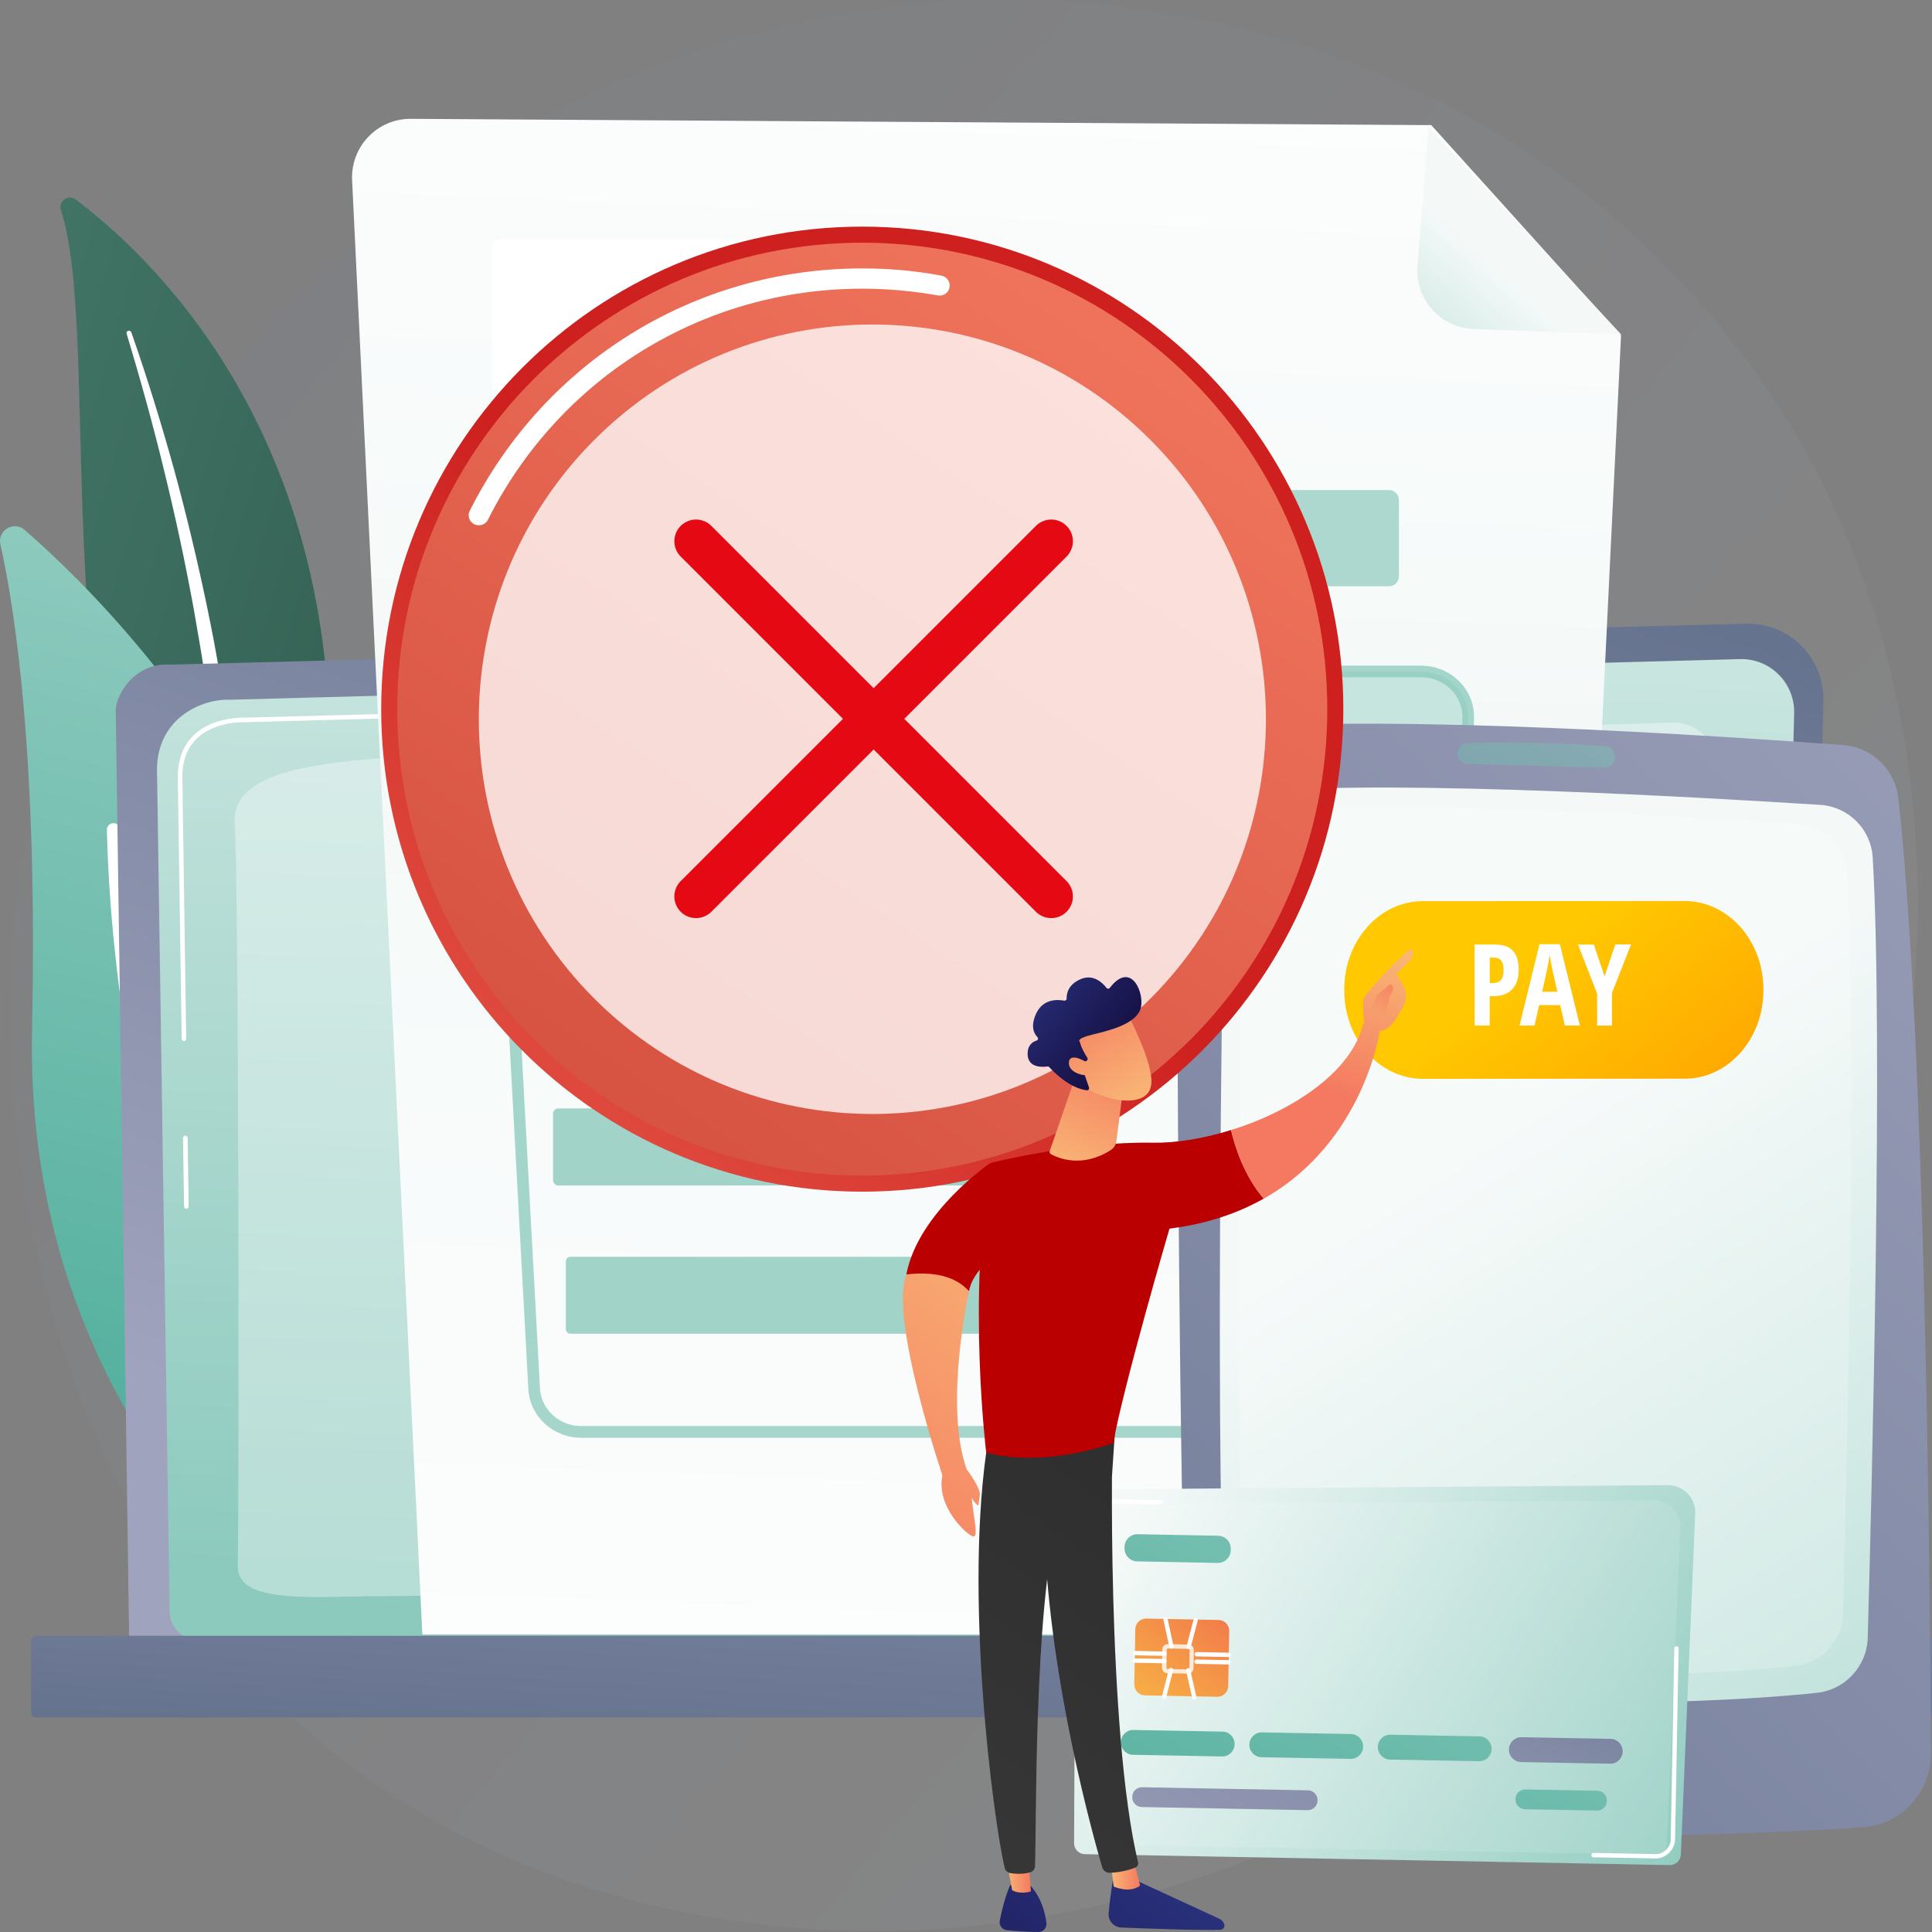 <svg width="312" height="312" viewBox="0 0 312 312" fill="none" xmlns="http://www.w3.org/2000/svg">
<rect x="0" y="0" width="312" height="312" fill="#808080" stroke="none"/>
<path opacity="0.1" d="M296.779 210.69C266.895 281.268 187.287 320.802 118.254 310.138C107.023 308.4 76.228 303.23 48.955 278.85C-3.525 231.894 -14.745 138.931 27.592 73.412C58.409 25.732 113.655 -1.3 166.135 0.048C177.444 0.338 220.77 2.132 258.852 33.632C264.44 38.257 276.783 49.254 287.903 66.693C314.009 107.642 316.254 164.693 296.779 210.69Z" fill="url(#paint0_linear_2505_5969)"/>
<path d="M9.828 33.888C9.373 32.484 11.006 31.325 12.194 32.205C24.192 41.186 53.71 68.787 53.276 122.974C52.732 190.955 69.429 213.831 88.448 226.779C88.448 226.779 63.852 222.478 46.055 199.357C2.374 142.596 17.905 58.892 9.828 33.888Z" fill="url(#paint1_linear_2505_5969)"/>
<path d="M20.451 53.888C22.65 61.198 24.706 68.552 26.494 75.962C28.316 83.361 29.916 90.826 31.282 98.314C32.615 105.813 33.815 113.335 34.693 120.901C35.604 128.455 36.192 136.055 36.748 143.676C37.348 151.287 37.914 158.964 39.27 166.608C40.614 174.23 42.88 181.818 46.468 188.771C47.368 190.498 48.29 192.225 49.312 193.874C50.301 195.546 51.368 197.173 52.467 198.777C54.678 201.975 57.1 205.039 59.733 207.903C65.021 213.619 71.175 218.522 77.796 222.522C78.496 222.946 79.396 222.712 79.818 222.021C80.229 221.33 80.018 220.45 79.352 220.015C77.774 219.001 76.197 217.965 74.686 216.862C73.919 216.327 73.175 215.747 72.42 215.201C71.686 214.622 70.931 214.065 70.22 213.452C67.332 211.079 64.61 208.494 62.099 205.73C57.044 200.226 52.79 193.941 49.357 187.311C47.679 183.98 46.246 180.525 45.08 176.971C43.924 173.416 43.025 169.773 42.347 166.062C40.98 158.652 40.358 151.064 39.703 143.454C39.036 135.843 38.314 128.199 37.27 120.6C36.759 116.8 36.181 113.001 35.548 109.223C35.237 107.329 34.893 105.446 34.548 103.563C34.182 101.68 33.815 99.796 33.426 97.924C31.86 90.425 30.071 82.971 28.049 75.583C25.994 68.207 23.739 60.886 21.206 53.666C21.128 53.454 20.906 53.354 20.706 53.42C20.495 53.465 20.395 53.688 20.451 53.888Z" fill="white"/>
<path d="M51.433 256.609C50.588 259.205 47.389 260.085 45.323 258.325C33.891 248.597 4.074 218.167 5.174 166.286C6.107 122.473 2.463 98.628 0.064 87.919C-0.447 85.657 2.23 84.053 3.974 85.579C23.271 102.338 81.839 162.72 51.433 256.609Z" fill="url(#paint2_linear_2505_5969)"/>
<path d="M47.755 256.753C47.699 256.798 47.644 256.831 47.577 256.854C47.044 257.099 46.41 256.865 46.177 256.33C45.9 255.728 18.704 195.001 17.26 134.028C17.249 133.437 17.704 132.958 18.293 132.936C18.882 132.925 19.36 133.381 19.382 133.972C20.815 194.499 47.833 254.837 48.11 255.45C48.321 255.918 48.166 256.464 47.755 256.753Z" fill="white"/>
<path d="M290.869 264.865C290.869 267.517 288.703 269.69 286.059 269.69H25.67C23.026 269.69 20.86 267.517 20.86 264.865L18.693 114.773C18.693 112.121 21.815 106.94 27.525 107.33L282.004 100.722C285.326 100.633 288.536 101.914 290.891 104.277C293.246 106.628 294.535 109.848 294.457 113.18L290.869 264.865Z" fill="url(#paint3_linear_2505_5969)"/>
<path d="M286.116 260.23C286.116 262.748 284.061 264.799 281.561 264.799H31.948C29.438 264.799 27.394 262.737 27.394 260.23L25.35 123.977C25.594 115.776 32.76 112.834 37.103 113.002L280.995 106.439C283.328 106.372 285.583 107.274 287.238 108.934C288.893 110.584 289.804 112.857 289.738 115.197L286.116 260.23Z" fill="url(#paint4_linear_2505_5969)"/>
<path d="M30.09 195.203C29.89 195.203 29.723 195.036 29.723 194.835L29.557 183.781C29.557 183.581 29.712 183.414 29.923 183.402C30.112 183.391 30.29 183.558 30.301 183.77L30.468 194.824C30.468 195.036 30.301 195.203 30.09 195.203C30.101 195.203 30.09 195.203 30.09 195.203Z" fill="white"/>
<path d="M29.703 168.125C29.503 168.125 29.336 167.958 29.336 167.757L28.714 125.437C28.725 122.607 29.591 120.356 31.291 118.718C34.38 115.743 39.223 115.899 39.423 115.899L117.31 113.804C117.51 113.804 117.688 113.96 117.688 114.161C117.688 114.361 117.532 114.528 117.332 114.54L39.423 116.634C39.201 116.623 34.668 116.49 31.802 119.242C30.247 120.735 29.458 122.807 29.447 125.426L30.069 167.735C30.069 167.958 29.903 168.125 29.703 168.125Z" fill="white"/>
<path opacity="0.37" d="M38.389 252.675C38.655 241.41 38.555 141.694 37.911 133.081C37.267 124.467 50.642 122.852 71.172 121.882C91.702 120.913 264.939 117.08 269.394 116.712C279.414 115.899 281.492 130.93 280.492 163.556C279.736 188.07 278.492 228.451 277.914 247.026C277.748 252.553 273.237 256.943 267.716 256.954C226.034 257.065 66.262 257.533 55.619 257.845C43.388 258.224 38.289 257.143 38.389 252.675Z" fill="white"/>
<path d="M311.166 277.346H5.852C5.396 277.346 5.019 276.967 5.019 276.51V265C5.019 264.543 5.396 264.164 5.852 264.164H311.166C311.622 264.164 311.999 264.543 311.999 265V276.51C311.999 276.978 311.622 277.346 311.166 277.346Z" fill="url(#paint5_linear_2505_5969)"/>
<path d="M231.133 20.205L66.339 19.191C60.918 19.158 56.597 23.693 56.863 29.119L68.206 263.963H251.597L261.784 54.146L231.133 20.205Z" fill="url(#paint6_linear_2505_5969)"/>
<path d="M237.988 53.132C232.622 52.943 228.489 48.307 228.912 42.936L230.678 20.506L261.795 54.001L237.988 53.132Z" fill="url(#paint7_linear_2505_5969)"/>
<path opacity="0.82" d="M167.642 141.638H88.656C88.067 141.638 87.601 141.159 87.601 140.58V130.261C87.601 129.671 88.078 129.203 88.656 129.203H167.642C168.231 129.203 168.698 129.682 168.698 130.261V140.58C168.698 141.17 168.231 141.638 167.642 141.638Z" fill="#8DCABE"/>
<path opacity="0.43" d="M227.554 142.062H200.281C199.692 142.062 199.226 141.583 199.226 141.003V130.685C199.226 130.094 199.703 129.626 200.281 129.626H227.554C228.143 129.626 228.61 130.105 228.61 130.685V141.003C228.61 141.583 228.132 142.062 227.554 142.062Z" fill="#8DCABE"/>
<path opacity="0.43" d="M227.121 167.078H199.848C199.26 167.078 198.793 166.598 198.793 166.019V155.701C198.793 155.11 199.271 154.642 199.848 154.642H227.121C227.71 154.642 228.177 155.121 228.177 155.701V166.019C228.177 166.598 227.699 167.078 227.121 167.078Z" fill="#8DCABE"/>
<path opacity="0.43" d="M227.021 190.777H199.748C199.159 190.777 198.692 190.298 198.692 189.718V179.4C198.692 178.81 199.17 178.342 199.748 178.342H227.021C227.61 178.342 228.076 178.821 228.076 179.4V189.718C228.076 190.298 227.61 190.777 227.021 190.777Z" fill="#8DCABE"/>
<path opacity="0.43" d="M226.588 215.781H199.315C198.726 215.781 198.26 215.302 198.26 214.723V204.404C198.26 203.814 198.737 203.346 199.315 203.346H226.588C227.177 203.346 227.644 203.825 227.644 204.404V214.723C227.644 215.313 227.177 215.781 226.588 215.781Z" fill="#8DCABE"/>
<path opacity="0.82" d="M157.845 167.478H89.602C89.057 167.478 88.624 167.043 88.624 166.497V156.023C88.624 155.477 89.057 155.042 89.602 155.042H157.845C158.39 155.042 158.823 155.477 158.823 156.023V166.497C158.823 167.043 158.379 167.478 157.845 167.478Z" fill="#8DCABE"/>
<path opacity="0.82" d="M171.963 191.446H90.177C89.699 191.446 89.311 191.056 89.311 190.577V179.868C89.311 179.389 89.699 178.999 90.177 178.999H171.963C172.441 178.999 172.83 179.389 172.83 179.868V190.577C172.818 191.067 172.441 191.446 171.963 191.446Z" fill="#8DCABE"/>
<path opacity="0.82" d="M182.04 215.391H92.133C91.722 215.391 91.378 215.057 91.378 214.633V203.713C91.378 203.301 91.711 202.955 92.133 202.955H182.04C182.451 202.955 182.795 203.29 182.795 203.713V214.633C182.795 215.045 182.451 215.391 182.04 215.391Z" fill="#8DCABE"/>
<path opacity="0.7" d="M224.287 94.683H93.531C92.642 94.683 91.909 93.958 91.909 93.056V80.765C91.909 79.874 92.631 79.138 93.531 79.138H224.287C225.175 79.138 225.908 79.862 225.908 80.765V93.067C225.908 93.958 225.186 94.683 224.287 94.683Z" fill="#8DCABE"/>
<path opacity="0.43" d="M80.847 124.311H236.787L237.098 115.976C237.254 111.82 233.799 108.477 229.489 108.477H88.002C83.636 108.477 80.17 111.898 80.392 116.11L80.847 124.311Z" fill="#8DCABE"/>
<path opacity="0.77" d="M225.511 232.183H93.866C89.311 232.183 85.557 228.729 85.323 224.328L79.458 116.232C79.335 113.993 80.124 111.853 81.691 110.193C83.312 108.477 85.612 107.497 88.001 107.497H229.488C231.854 107.497 234.142 108.455 235.753 110.137C237.309 111.753 238.119 113.87 238.042 116.088L234.065 224.183C233.898 228.662 230.132 232.183 225.511 232.183ZM88.001 109.38C86.123 109.38 84.312 110.149 83.057 111.486C81.857 112.756 81.246 114.405 81.335 116.121L87.201 224.216C87.39 227.626 90.311 230.289 93.866 230.289H225.511C229.121 230.289 232.054 227.57 232.187 224.105L236.164 116.01C236.231 114.316 235.598 112.689 234.398 111.441C233.131 110.126 231.343 109.38 229.488 109.38H88.001Z" fill="#8DCABE"/>
<path d="M139.66 63.494H80.87C80.104 63.494 79.481 62.87 79.481 62.101V40.127C79.481 39.359 80.104 38.735 80.87 38.735H139.66C140.427 38.735 141.049 39.359 141.049 40.127V62.101C141.049 62.87 140.427 63.494 139.66 63.494Z" fill="white"/>
<path d="M190.029 126.751C190.063 155.577 190.307 255.014 192.318 290.192C192.529 293.925 195.584 296.833 199.317 296.866C217.725 296.989 270.682 297.156 300.744 295.106C307.009 294.682 311.853 289.456 311.82 283.161C311.664 252.908 310.864 167.823 306.576 128.946C306.065 124.288 302.31 120.667 297.655 120.321C277.57 118.828 224.235 115.296 198.283 117.658C193.595 118.093 190.018 122.037 190.029 126.751Z" fill="url(#paint8_linear_2505_5969)"/>
<path d="M197.729 135.509C197.329 159.131 196.185 237.698 197.929 266.703C198.185 270.937 201.607 274.28 205.839 274.425C223.258 274.993 267.94 276.096 293.402 273.377C297.99 272.887 301.5 269.065 301.623 264.452C302.3 240.35 304.133 167.165 302.423 138.495C302.156 133.915 298.523 130.272 293.957 129.982C275.094 128.779 226.658 125.993 205.006 127.742C200.951 128.065 197.807 131.419 197.729 135.509Z" fill="url(#paint9_linear_2505_5969)"/>
<path opacity="0.2" d="M200.803 138.283C200.448 160.68 199.404 235.169 201.048 262.658C201.292 266.681 204.481 269.845 208.413 269.979C224.644 270.525 266.248 271.584 289.966 269.032C294.232 268.575 297.498 264.954 297.62 260.564C298.242 237.71 299.909 168.335 298.32 141.147C298.064 136.813 294.676 133.347 290.432 133.069C272.869 131.921 227.743 129.258 207.58 130.907C203.803 131.23 200.87 134.406 200.803 138.283Z" fill="white"/>
<path opacity="0.47" d="M235.387 121.748C235.409 122.628 236.12 123.341 236.998 123.364C241.353 123.475 253.606 123.809 259.083 123.988C260.161 124.021 260.983 123.029 260.75 121.971L260.705 121.793C260.55 121.068 259.928 120.545 259.194 120.489C255.484 120.244 244.308 119.586 236.92 120.043C236.043 120.099 235.365 120.857 235.387 121.748Z" fill="url(#paint10_linear_2505_5969)"/>
<path d="M284.771 159.935C284.771 167.813 279.095 174.198 272.073 174.198L229.803 174.22C222.782 174.22 217.094 167.846 217.083 159.968V159.79C217.083 151.912 222.76 145.527 229.781 145.527L272.051 145.505C279.072 145.505 284.76 151.878 284.771 159.756V159.935Z" fill="url(#paint11_linear_2505_5969)"/>
<path d="M245.256 156.556C245.256 157.949 244.911 159.008 244.211 159.754C243.512 160.501 242.501 160.869 241.179 160.869H240.568V165.615H238.146L238.135 152.534H241.445C243.989 152.534 245.256 153.871 245.256 156.556ZM240.579 158.763H241.045C241.645 158.763 242.079 158.595 242.378 158.272C242.667 157.949 242.812 157.403 242.812 156.657C242.812 155.966 242.678 155.464 242.412 155.13C242.145 154.796 241.734 154.629 241.168 154.64H240.579V158.763Z" fill="white"/>
<path d="M252.712 165.618L251.956 162.319H248.557L247.812 165.618H245.391L248.612 152.48H251.901L255.144 165.618H252.712ZM251.501 160.157L250.801 157.115C250.756 156.926 250.668 156.469 250.523 155.723C250.379 154.976 250.29 154.486 250.256 154.229C250.179 154.742 250.079 155.31 249.968 155.923C249.845 156.536 249.545 157.951 249.046 160.157H251.501Z" fill="white"/>
<path d="M259.121 157.683L260.854 152.524H263.398L260.31 160.369V165.617H257.921V160.469L254.833 152.535H257.388L259.121 157.683Z" fill="white"/>
<path d="M104.469 104.845C115.869 104.845 125.11 95.576 125.11 84.142C125.11 72.707 115.869 63.438 104.469 63.438C93.069 63.438 83.828 72.707 83.828 84.142C83.828 95.576 93.069 104.845 104.469 104.845Z" fill="url(#paint12_linear_2505_5969)"/>
<path d="M104.47 104.154C115.489 104.154 124.422 95.194 124.422 84.142C124.422 73.089 115.489 64.129 104.47 64.129C93.451 64.129 84.518 73.089 84.518 84.142C84.518 95.194 93.451 104.154 104.47 104.154Z" fill="url(#paint13_linear_2505_5969)"/>
<path d="M88.017 76.252C87.95 76.252 87.884 76.241 87.817 76.207C87.606 76.096 87.517 75.84 87.628 75.628C90.861 69.21 97.304 65.232 104.47 65.232C105.614 65.232 106.758 65.332 107.869 65.544C108.102 65.588 108.258 65.811 108.213 66.045C108.169 66.279 107.947 66.435 107.714 66.391C106.647 66.201 105.558 66.101 104.47 66.101C97.638 66.101 91.483 69.901 88.406 76.018C88.328 76.174 88.172 76.252 88.017 76.252Z" fill="white"/>
<path opacity="0.78" d="M116.843 96.551C123.437 89.937 123.437 79.213 116.843 72.599C110.249 65.985 99.557 65.985 92.963 72.599C86.368 79.213 86.368 89.937 92.963 96.551C99.557 103.166 110.249 103.166 116.843 96.551Z" fill="white"/>
<path d="M103.248 97.167V95.329C101.338 95.251 99.438 94.794 98.094 94.203C97.616 93.992 97.372 93.457 97.505 92.944L97.972 91.228C98.138 90.593 98.827 90.27 99.427 90.526C100.76 91.083 102.415 91.529 104.182 91.529C106.026 91.529 107.403 90.905 107.403 89.612C107.403 88.454 106.337 87.763 103.782 87.072C100.127 86.069 97.494 84.464 97.494 81.233C97.494 78.313 99.616 76.085 103.315 75.494V73.656C103.315 73.065 103.793 72.586 104.382 72.586H105.459C106.048 72.586 106.526 73.065 106.526 73.656V75.316C108.303 75.383 109.592 75.695 110.614 76.051C111.136 76.241 111.425 76.798 111.28 77.344L110.847 78.926C110.68 79.539 110.025 79.873 109.436 79.651C108.492 79.294 107.159 78.915 105.426 78.915C103.237 78.915 102.615 79.829 102.615 80.642C102.615 81.645 103.926 82.336 106.77 83.216C110.836 84.442 112.525 86.136 112.525 89.178C112.525 91.975 110.458 94.482 106.459 95.106V97.167C106.459 97.758 105.981 98.237 105.392 98.237H104.315C103.726 98.237 103.248 97.758 103.248 97.167Z" fill="url(#paint14_linear_2505_5969)"/>
<path d="M139.247 192.444C182.153 192.444 216.935 157.556 216.935 114.521C216.935 71.485 182.153 36.597 139.247 36.597C96.341 36.597 61.56 71.485 61.56 114.521C61.56 157.556 96.341 192.444 139.247 192.444Z" fill="url(#paint15_linear_2505_5969)"/>
<path d="M139.25 189.843C180.724 189.843 214.345 156.119 214.345 114.519C214.345 72.92 180.724 39.196 139.25 39.196C97.776 39.196 64.154 72.92 64.154 114.519C64.154 156.119 97.776 189.843 139.25 189.843Z" fill="url(#paint16_linear_2505_5969)"/>
<path d="M77.326 84.825C77.075 84.825 76.824 84.783 76.573 84.657C75.779 84.238 75.445 83.273 75.863 82.476C88.03 58.319 112.281 43.347 139.25 43.347C143.557 43.347 147.864 43.724 152.045 44.521C152.923 44.689 153.508 45.528 153.341 46.408C153.174 47.289 152.338 47.876 151.459 47.709C147.445 46.996 143.348 46.618 139.25 46.618C113.536 46.618 90.372 60.919 78.79 83.944C78.497 84.531 77.912 84.825 77.326 84.825Z" fill="white"/>
<path opacity="0.78" d="M185.821 161.227C210.64 136.332 210.64 95.97 185.821 71.076C161.001 46.181 120.76 46.181 95.94 71.076C71.12 95.97 71.12 136.332 95.94 161.227C120.76 186.122 161.001 186.122 185.821 161.227Z" fill="white"/>
<path d="M169.766 87.401L112.401 144.766" stroke="#E50914" stroke-width="7" stroke-linecap="round" stroke-linejoin="round"/>
<path d="M169.766 144.766L112.401 87.401" stroke="#E50914" stroke-width="7" stroke-linecap="round" stroke-linejoin="round"/>
<path d="M273.762 244.452L271.751 292.098L271.44 299.475C271.417 300.433 270.618 301.213 269.662 301.191L175.167 299.43C174.212 299.408 173.434 298.605 173.457 297.647L173.49 290.26L173.679 243.159C173.701 242.201 174.867 240.34 176.934 240.519L269.329 239.839C270.54 239.828 271.695 240.318 272.528 241.187C273.373 242.067 273.817 243.248 273.762 244.452Z" fill="url(#paint17_linear_2505_5969)"/>
<path opacity="0.12" d="M269.163 297.937C269.152 298.84 268.385 299.553 267.463 299.542L177.445 297.87C176.534 297.848 175.79 297.101 175.812 296.21L176.001 245.366C176.012 244.463 177.123 242.736 179.1 242.903L267.119 242.301C268.263 242.29 269.374 242.747 270.174 243.561C270.973 244.374 271.396 245.466 271.351 246.603L269.163 297.937Z" fill="white"/>
<path d="M267.451 300.122C267.44 300.122 267.418 300.122 267.407 300.122L257.331 299.932C257.142 299.932 256.986 299.765 256.986 299.576C256.986 299.386 257.142 299.242 257.342 299.23L267.418 299.42C267.984 299.442 268.573 299.175 269.051 298.718C269.529 298.261 269.806 297.67 269.806 297.102L270.384 266.192C270.384 266.002 270.54 265.857 270.74 265.846C270.928 265.846 271.084 266.013 271.084 266.203L270.506 297.113C270.495 297.86 270.14 298.629 269.54 299.219C268.94 299.799 268.184 300.122 267.451 300.122Z" fill="white"/>
<path d="M175.736 264.777C175.736 264.777 175.724 264.777 175.736 264.777C175.536 264.777 175.38 264.61 175.391 264.42L175.736 245.89C175.769 243.806 177.413 242.068 179.324 242.112L187.334 242.257C187.522 242.257 187.678 242.424 187.678 242.614C187.678 242.803 187.5 242.959 187.322 242.959L179.313 242.814C179.302 242.814 179.279 242.814 179.268 242.814C177.78 242.814 176.458 244.24 176.424 245.901L176.08 264.432C176.08 264.621 175.924 264.777 175.736 264.777Z" fill="white"/>
<path d="M198.507 263.394C198.529 262.424 197.752 261.622 196.796 261.611L185.12 261.388C184.154 261.366 183.354 262.146 183.343 263.104L183.176 272.007C183.154 272.977 183.932 273.779 184.887 273.79L196.563 274.013C197.529 274.035 198.329 273.255 198.34 272.297L198.507 263.394Z" fill="url(#paint18_linear_2505_5969)"/>
<path opacity="0.8" d="M191.874 270.279C191.863 270.279 191.863 270.279 191.852 270.279L188.519 270.213C188.03 270.201 187.652 269.8 187.652 269.31L187.708 266.368C187.708 266.134 187.808 265.911 187.975 265.755C188.141 265.588 188.363 265.51 188.597 265.51L191.929 265.577C192.418 265.588 192.796 265.989 192.796 266.48L192.74 269.421C192.74 269.655 192.64 269.878 192.474 270.034C192.318 270.19 192.107 270.279 191.874 270.279ZM188.597 266.212C188.552 266.212 188.508 266.235 188.474 266.268C188.441 266.301 188.419 266.346 188.419 266.402L188.363 269.343C188.363 269.444 188.441 269.533 188.541 269.533L191.874 269.6C191.929 269.6 191.974 269.577 192.007 269.544C192.041 269.511 192.063 269.466 192.063 269.41L192.118 266.469C192.118 266.368 192.041 266.279 191.941 266.279L188.597 266.212C188.608 266.212 188.608 266.212 188.597 266.212Z" fill="white"/>
<path d="M188.065 267.405C188.053 267.405 188.053 267.405 188.065 267.405L183.265 267.316C183.076 267.316 182.921 267.149 182.921 266.959C182.921 266.77 183.076 266.614 183.276 266.614L188.065 266.703C188.253 266.703 188.409 266.87 188.409 267.059C188.409 267.249 188.253 267.405 188.065 267.405Z" fill="white"/>
<path d="M188.042 268.609C188.031 268.609 188.031 268.609 188.042 268.609L183.243 268.519C183.054 268.519 182.898 268.352 182.898 268.163C182.898 267.974 183.065 267.795 183.254 267.818L188.042 267.907C188.231 267.907 188.386 268.074 188.386 268.263C188.386 268.453 188.231 268.609 188.042 268.609Z" fill="white"/>
<path d="M198.44 267.595C198.44 267.595 198.429 267.595 198.44 267.595L193.241 267.495C193.052 267.495 192.896 267.328 192.896 267.138C192.896 266.949 193.052 266.804 193.252 266.793L198.44 266.893C198.629 266.893 198.784 267.06 198.784 267.25C198.784 267.45 198.629 267.595 198.44 267.595Z" fill="white"/>
<path d="M198.419 268.798C198.419 268.798 198.407 268.798 198.419 268.798L193.219 268.698C193.031 268.698 192.875 268.531 192.875 268.341C192.875 268.152 193.042 267.985 193.231 267.996L198.419 268.096C198.607 268.096 198.763 268.263 198.763 268.453C198.763 268.653 198.607 268.798 198.419 268.798Z" fill="white"/>
<path d="M189.174 266.246C189.018 266.246 188.874 266.135 188.829 265.968L187.885 261.588C187.841 261.399 187.963 261.21 188.152 261.176C188.341 261.132 188.529 261.254 188.563 261.444L189.507 265.823C189.552 266.012 189.429 266.202 189.241 266.235C189.218 266.246 189.196 266.246 189.174 266.246Z" fill="white"/>
<path d="M191.951 266.29C191.918 266.29 191.896 266.29 191.862 266.279C191.673 266.235 191.562 266.034 191.618 265.856L192.762 261.521C192.806 261.332 193.006 261.22 193.184 261.276C193.373 261.32 193.484 261.521 193.429 261.699L192.284 266.034C192.251 266.19 192.107 266.29 191.951 266.29Z" fill="white"/>
<path d="M187.997 274.369C187.963 274.369 187.941 274.369 187.908 274.358C187.719 274.313 187.608 274.124 187.652 273.934L188.763 269.6C188.808 269.41 188.997 269.299 189.185 269.344C189.374 269.388 189.485 269.578 189.441 269.767L188.33 274.102C188.286 274.258 188.141 274.369 187.997 274.369Z" fill="white"/>
<path d="M192.863 274.458C192.707 274.458 192.563 274.347 192.529 274.191L191.54 269.812C191.496 269.623 191.618 269.433 191.807 269.4C191.996 269.366 192.185 269.478 192.218 269.667L193.207 274.046C193.251 274.236 193.129 274.425 192.94 274.458C192.918 274.458 192.896 274.458 192.863 274.458Z" fill="white"/>
<path d="M198.754 250.357C198.731 251.505 197.787 252.419 196.643 252.397L183.634 252.151C182.49 252.129 181.579 251.182 181.601 250.034V249.8C181.623 248.653 182.567 247.739 183.712 247.761L196.721 248.006C197.865 248.029 198.776 248.976 198.754 250.123V250.357Z" fill="url(#paint19_linear_2505_5969)"/>
<path d="M199.376 281.702C199.353 282.794 198.454 283.674 197.354 283.652L182.956 283.384C181.868 283.362 180.99 282.459 181.012 281.356V281.323C181.034 280.231 181.934 279.35 183.034 279.373L197.432 279.64C198.52 279.662 199.398 280.565 199.376 281.668V281.702Z" fill="url(#paint20_linear_2505_5969)"/>
<path d="M220.128 282.092C220.105 283.184 219.206 284.064 218.106 284.042L203.708 283.775C202.619 283.752 201.742 282.85 201.764 281.747V281.713C201.786 280.621 202.686 279.741 203.786 279.763L218.184 280.031C219.272 280.053 220.15 280.955 220.128 282.059V282.092Z" fill="url(#paint21_linear_2505_5969)"/>
<path d="M240.878 282.47C240.855 283.562 239.956 284.443 238.856 284.421L224.458 284.153C223.369 284.131 222.492 283.228 222.514 282.125V282.092C222.536 281 223.436 280.119 224.536 280.142L238.934 280.409C240.022 280.431 240.9 281.334 240.878 282.437V282.47Z" fill="url(#paint22_linear_2505_5969)"/>
<path d="M262.044 282.872C262.021 283.964 261.121 284.844 260.022 284.822L245.624 284.555C244.536 284.532 243.658 283.63 243.68 282.527V282.493C243.702 281.401 244.602 280.521 245.702 280.543L260.099 280.811C261.188 280.833 262.066 281.735 262.044 282.839V282.872Z" fill="url(#paint23_linear_2505_5969)"/>
<path d="M212.773 290.772C212.761 291.642 212.039 292.344 211.173 292.321L184.388 291.82C183.522 291.809 182.822 291.084 182.844 290.215V290.171C182.855 289.302 183.577 288.6 184.444 288.622L211.228 289.123C212.095 289.134 212.795 289.859 212.773 290.728V290.772Z" fill="url(#paint24_linear_2505_5969)"/>
<path d="M259.498 290.839C259.487 291.708 258.765 292.41 257.898 292.388L246.278 292.176C245.412 292.165 244.712 291.441 244.734 290.572V290.527C244.745 289.658 245.467 288.956 246.334 288.978L257.954 289.19C258.82 289.201 259.52 289.925 259.498 290.795V290.839Z" fill="url(#paint25_linear_2505_5969)"/>
<path d="M222.592 166.52C222.725 166.933 221.236 167.545 220.37 165.885C220.337 165.083 219.859 161.662 220.325 161.005C222.858 157.528 227.791 153.182 227.791 153.182C228.624 154.007 227.935 154.809 227.935 154.809L225.547 157.305C226.047 158.208 226.658 158.976 226.935 160.068C227.146 160.893 227.024 161.785 226.602 162.542C226.18 163.3 225.613 164.281 225.069 165.049C224.047 166.509 222.592 166.52 222.592 166.52Z" fill="url(#paint26_linear_2505_5969)"/>
<path d="M224.503 158.921L222.326 160.771L221.648 162.609L223.593 164.771C223.593 164.771 224.248 161.116 224.726 160.325C225.203 159.534 224.948 159.155 224.503 158.921Z" fill="url(#paint27_linear_2505_5969)"/>
<path d="M179.854 302.761C179.854 302.761 179.31 305.881 179.032 308.968C178.932 310.171 179.854 311.218 181.065 311.274C185.164 311.441 193.94 311.776 197.084 311.642C197.562 311.62 197.862 311.129 197.695 310.695C197.551 310.327 197.262 310.026 196.907 309.859L182.409 303.173L179.854 302.761Z" fill="url(#paint28_linear_2505_5969)"/>
<path d="M179.397 300.923L179.842 304.656C179.842 304.656 182.386 305.838 184.119 304.511L183.064 300.355L179.397 300.923Z" fill="url(#paint29_linear_2505_5969)"/>
<path d="M179.729 230.735C179.541 231.705 178.707 279.384 183.784 300.745C183.862 301.09 183.695 301.458 183.362 301.592C182.585 301.915 181.051 302.372 179.23 302.439C178.663 302.461 178.152 302.093 177.996 301.547C176.541 296.589 169.587 271.752 168.676 248.029C167.665 221.52 168.676 247.126 168.676 247.126L169.276 230.735H179.729Z" fill="url(#paint30_linear_2505_5969)"/>
<path d="M163.177 304.388C163.177 304.388 162.299 305.959 161.455 310.149C161.299 310.907 161.832 311.631 162.599 311.709C163.954 311.843 166.043 312.01 167.709 311.999C168.476 311.999 169.076 311.319 168.987 310.55C168.798 309.024 168.22 306.517 166.443 304.555L163.177 304.388Z" fill="url(#paint31_linear_2505_5969)"/>
<path d="M162.41 299.586L163.443 305.236C163.443 305.236 164.465 305.993 166.487 305.447L165.998 299.375L162.41 299.586Z" fill="url(#paint32_linear_2505_5969)"/>
<path d="M159.623 232.206C155.468 257.355 160.523 294.371 162.234 301.625C162.334 302.071 162.7 302.405 163.145 302.483C163.911 302.606 165.155 302.717 166.4 302.349C166.822 302.227 167.122 301.837 167.144 301.391C167.377 295.53 166.966 259.572 170.832 245.366C171.032 244.641 171.465 244.017 172.076 243.583L179.586 238.223L180.164 229.565L159.623 232.206Z" fill="url(#paint33_linear_2505_5969)"/>
<path d="M186.104 184.538C173.651 184.326 159.909 187.814 159.909 187.814C156.198 209.543 159.264 234.592 159.264 234.592C168.907 237.133 179.783 233.043 179.783 233.043C181.383 223.962 188.859 198.411 188.859 198.411C194.947 197.653 199.957 195.893 204.079 193.564C200.935 189.898 199.446 185.24 198.802 182.488C194.392 183.87 189.937 184.605 186.104 184.538Z" fill="url(#paint34_linear_2505_5969)"/>
<path d="M222.887 166.142C221.665 164.66 220.12 165.362 220.12 165.362C218.287 173.128 208.678 179.424 198.802 182.499C199.446 185.252 200.935 189.91 204.079 193.576C220.454 184.338 222.887 166.142 222.887 166.142Z" fill="url(#paint35_linear_2505_5969)"/>
<path d="M164.688 199.915L159.911 187.825C159.911 187.825 148.28 195.748 146.369 205.799C148.569 205.966 152.568 206.534 156.479 208.518C157.334 203.771 164.688 199.915 164.688 199.915Z" fill="url(#paint36_linear_2505_5969)"/>
<path d="M173.489 174.398L169.523 185.886C169.456 186.076 169.534 186.288 169.712 186.388C170.789 186.99 174.688 188.717 179.376 185.73C179.865 185.418 180.199 184.917 180.276 184.338L181.565 174.387H173.489V174.398Z" fill="url(#paint37_linear_2505_5969)"/>
<path d="M182.109 163.756C182.109 163.756 186.464 171.968 185.897 175.289C185.342 178.609 179.943 178.364 175.243 175.679L171.955 166.809L182.109 163.756Z" fill="url(#paint38_linear_2505_5969)"/>
<path d="M175.454 171.322C175.643 171.233 175.721 170.999 175.599 170.832C175.254 170.297 174.599 169.205 174.388 168.258C174.388 168.258 173.61 167.757 176.377 167.088C179.154 166.42 183.286 165.394 184.153 163.021C184.997 160.714 182.775 154.909 179.22 159.533C179.087 159.712 178.821 159.712 178.687 159.533C178.11 158.776 176.576 157.193 174.444 158.152C172.455 159.043 172.233 160.514 172.255 161.249C172.266 161.461 172.066 161.639 171.855 161.595C170.844 161.405 168.433 161.238 167.311 163.723C166.378 165.773 166.989 166.921 167.534 167.489C167.711 167.668 167.634 167.98 167.389 168.046C166.734 168.247 165.878 168.815 165.956 170.364C166.078 172.515 168.467 172.325 169.144 172.225C169.256 172.214 169.367 172.247 169.444 172.336C170.033 172.983 172.666 175.735 175.51 176.069C175.754 176.103 175.943 175.858 175.865 175.624L174.632 172.024C174.577 171.857 174.655 171.679 174.821 171.601L175.454 171.322Z" fill="url(#paint39_linear_2505_5969)"/>
<path d="M175.946 171.835C175.946 171.835 172.846 169.707 172.624 171.501C172.402 173.295 175.412 174.097 176.912 173.428L175.946 171.835Z" fill="url(#paint40_linear_2505_5969)"/>
<path d="M156.479 208.516C156.479 208.516 152.413 226.913 156.101 237.254C151.591 239.349 152.424 238.959 152.424 238.959C152.424 238.959 143.492 212.784 146.381 205.797C152.046 205.196 154.868 206.722 156.479 208.516Z" fill="url(#paint41_linear_2505_5969)"/>
<path d="M156.089 237.254C156.089 237.254 158.411 240.274 158.233 241.478C158.044 242.681 158 243.171 158 243.171C158 243.171 156.833 242.369 156.9 241.344C157.067 244.598 158.144 248.297 157.156 248.119C156.167 247.94 151.057 243.216 152.212 238.179C154.845 236.352 155.578 236.552 156.089 237.254Z" fill="url(#paint42_linear_2505_5969)"/>
<defs>
<linearGradient id="paint0_linear_2505_5969" x1="336.078" y1="316.083" x2="-42.489" y2="1.113" gradientUnits="userSpaceOnUse">
<stop stop-color="#CCCCCC"/>
<stop offset="1" stop-color="#66738F"/>
</linearGradient>
<linearGradient id="paint1_linear_2505_5969" x1="-12.602" y1="111.429" x2="111.29" y2="146.829" gradientUnits="userSpaceOnUse">
<stop stop-color="#417465"/>
<stop offset="1" stop-color="#2A5446"/>
</linearGradient>
<linearGradient id="paint2_linear_2505_5969" x1="6.982" y1="249.281" x2="44.952" y2="95.403" gradientUnits="userSpaceOnUse">
<stop stop-color="#4BAC99"/>
<stop offset="1" stop-color="#8DCABE"/>
</linearGradient>
<linearGradient id="paint3_linear_2505_5969" x1="132.081" y1="258.151" x2="193.912" y2="73.215" gradientUnits="userSpaceOnUse">
<stop stop-color="#A0A3BD"/>
<stop offset="1" stop-color="#66738F"/>
</linearGradient>
<linearGradient id="paint4_linear_2505_5969" x1="151.512" y1="305.951" x2="163.207" y2="-7.207" gradientUnits="userSpaceOnUse">
<stop offset="0.157" stop-color="#8DCABE"/>
<stop offset="1" stop-color="#F4F9F8"/>
</linearGradient>
<linearGradient id="paint5_linear_2505_5969" x1="157.52" y1="286.117" x2="164.382" y2="179.703" gradientUnits="userSpaceOnUse">
<stop stop-color="#66738F"/>
<stop offset="1" stop-color="#A0A3BD"/>
</linearGradient>
<linearGradient id="paint6_linear_2505_5969" x1="141.194" y1="-23.511" x2="126.784" y2="327.009" gradientUnits="userSpaceOnUse">
<stop stop-color="white"/>
<stop offset="0.396" stop-color="#F4F9F8"/>
<stop offset="1" stop-color="white"/>
</linearGradient>
<linearGradient id="paint7_linear_2505_5969" x1="249.639" y1="33.415" x2="208.891" y2="79.233" gradientUnits="userSpaceOnUse">
<stop stop-color="#F4F9F8"/>
<stop offset="0.206" stop-color="#F4F9F8"/>
<stop offset="1" stop-color="#8DCABE"/>
</linearGradient>
<linearGradient id="paint8_linear_2505_5969" x1="359.225" y1="95.571" x2="117.064" y2="340.013" gradientUnits="userSpaceOnUse">
<stop stop-color="#A0A3BD"/>
<stop offset="1" stop-color="#66738F"/>
</linearGradient>
<linearGradient id="paint9_linear_2505_5969" x1="216.634" y1="149.916" x2="361.075" y2="374.908" gradientUnits="userSpaceOnUse">
<stop offset="0.157" stop-color="#F4F9F8"/>
<stop offset="1" stop-color="#8DCABE"/>
</linearGradient>
<linearGradient id="paint10_linear_2505_5969" x1="265.395" y1="92.177" x2="216.947" y2="175.204" gradientUnits="userSpaceOnUse">
<stop stop-color="#8DCABE"/>
<stop offset="1" stop-color="#4BAC99"/>
</linearGradient>
<linearGradient id="paint11_linear_2505_5969" x1="261.046" y1="144.423" x2="313.315" y2="212.206" gradientUnits="userSpaceOnUse">
<stop stop-color="#FFC801"/>
<stop offset="1" stop-color="#FF7B01"/>
</linearGradient>
<linearGradient id="paint12_linear_2505_5969" x1="76.224" y1="117.02" x2="104.004" y2="84.872" gradientUnits="userSpaceOnUse">
<stop stop-color="#FFC801"/>
<stop offset="1" stop-color="#FF7B01"/>
</linearGradient>
<linearGradient id="paint13_linear_2505_5969" x1="119.552" y1="61.28" x2="37.344" y2="185.098" gradientUnits="userSpaceOnUse">
<stop stop-color="#FFC801"/>
<stop offset="1" stop-color="#FF7B01"/>
</linearGradient>
<linearGradient id="paint14_linear_2505_5969" x1="117.111" y1="64.834" x2="73.325" y2="138.121" gradientUnits="userSpaceOnUse">
<stop stop-color="#FFC801"/>
<stop offset="1" stop-color="#FF7B01"/>
</linearGradient>
<linearGradient id="paint15_linear_2505_5969" x1="32.939" y1="238.266" x2="137.499" y2="117.269" gradientUnits="userSpaceOnUse">
<stop stop-color="#F47960"/>
<stop offset="1" stop-color="#CD201F"/>
</linearGradient>
<linearGradient id="paint16_linear_2505_5969" x1="196.017" y1="28.475" x2="-113.397" y2="494.497" gradientUnits="userSpaceOnUse">
<stop stop-color="#F47960"/>
<stop offset="0.151" stop-color="#E66752"/>
<stop offset="1" stop-color="#980101"/>
</linearGradient>
<linearGradient id="paint17_linear_2505_5969" x1="182.507" y1="244.558" x2="276.861" y2="303.141" gradientUnits="userSpaceOnUse">
<stop stop-color="#F4F9F8"/>
<stop offset="1" stop-color="#8DCABE"/>
</linearGradient>
<linearGradient id="paint18_linear_2505_5969" x1="213.785" y1="234.201" x2="181.502" y2="281.068" gradientUnits="userSpaceOnUse">
<stop stop-color="#E92556"/>
<stop offset="1" stop-color="#F9C342"/>
</linearGradient>
<linearGradient id="paint19_linear_2505_5969" x1="215.954" y1="203.966" x2="155.408" y2="311.605" gradientUnits="userSpaceOnUse">
<stop stop-color="#8DCABE"/>
<stop offset="1" stop-color="#4BAC99"/>
</linearGradient>
<linearGradient id="paint20_linear_2505_5969" x1="229.339" y1="211.497" x2="168.793" y2="319.134" gradientUnits="userSpaceOnUse">
<stop stop-color="#8DCABE"/>
<stop offset="1" stop-color="#4BAC99"/>
</linearGradient>
<linearGradient id="paint21_linear_2505_5969" x1="245.293" y1="220.469" x2="184.743" y2="328.109" gradientUnits="userSpaceOnUse">
<stop stop-color="#8DCABE"/>
<stop offset="1" stop-color="#4BAC99"/>
</linearGradient>
<linearGradient id="paint22_linear_2505_5969" x1="261.246" y1="229.444" x2="200.696" y2="337.083" gradientUnits="userSpaceOnUse">
<stop stop-color="#8DCABE"/>
<stop offset="1" stop-color="#4BAC99"/>
</linearGradient>
<linearGradient id="paint23_linear_2505_5969" x1="264.844" y1="255.663" x2="239.394" y2="312.688" gradientUnits="userSpaceOnUse">
<stop stop-color="#66738F"/>
<stop offset="1" stop-color="#A0A3BD"/>
</linearGradient>
<linearGradient id="paint24_linear_2505_5969" x1="238.943" y1="216.9" x2="178.395" y2="324.538" gradientUnits="userSpaceOnUse">
<stop stop-color="#66738F"/>
<stop offset="1" stop-color="#A0A3BD"/>
</linearGradient>
<linearGradient id="paint25_linear_2505_5969" x1="280.341" y1="240.186" x2="219.793" y2="347.825" gradientUnits="userSpaceOnUse">
<stop stop-color="#8DCABE"/>
<stop offset="1" stop-color="#4BAC99"/>
</linearGradient>
<linearGradient id="paint26_linear_2505_5969" x1="226.283" y1="153.734" x2="217.92" y2="177.556" gradientUnits="userSpaceOnUse">
<stop stop-color="#F9B776"/>
<stop offset="1" stop-color="#F47960"/>
</linearGradient>
<linearGradient id="paint27_linear_2505_5969" x1="219.894" y1="168.964" x2="226.19" y2="156.302" gradientUnits="userSpaceOnUse">
<stop stop-color="#F9B776"/>
<stop offset="1" stop-color="#F47960"/>
</linearGradient>
<linearGradient id="paint28_linear_2505_5969" x1="196.63" y1="298.444" x2="143.381" y2="356.189" gradientUnits="userSpaceOnUse">
<stop stop-color="#2B3582"/>
<stop offset="1" stop-color="#150E42"/>
</linearGradient>
<linearGradient id="paint29_linear_2505_5969" x1="179.402" y1="302.746" x2="184.116" y2="302.746" gradientUnits="userSpaceOnUse">
<stop stop-color="#F9B776"/>
<stop offset="1" stop-color="#F47960"/>
</linearGradient>
<linearGradient id="paint30_linear_2505_5969" x1="200.807" y1="232.962" x2="155.469" y2="294.226" gradientUnits="userSpaceOnUse">
<stop stop-color="#2D2D2D"/>
<stop offset="1" stop-color="#363636"/>
</linearGradient>
<linearGradient id="paint31_linear_2505_5969" x1="184.721" y1="287.465" x2="131.472" y2="345.21" gradientUnits="userSpaceOnUse">
<stop stop-color="#2B3582"/>
<stop offset="1" stop-color="#150E42"/>
</linearGradient>
<linearGradient id="paint32_linear_2505_5969" x1="162.41" y1="302.504" x2="166.48" y2="302.504" gradientUnits="userSpaceOnUse">
<stop stop-color="#F9B776"/>
<stop offset="1" stop-color="#F47960"/>
</linearGradient>
<linearGradient id="paint33_linear_2505_5969" x1="192.759" y1="227.005" x2="147.421" y2="288.269" gradientUnits="userSpaceOnUse">
<stop stop-color="#2D2D2D"/>
<stop offset="1" stop-color="#363636"/>
</linearGradient>
<linearGradient id="paint34_linear_2505_5969" x1="243.17" y1="307.357" x2="211.448" y2="258.789" gradientUnits="userSpaceOnUse">
<stop stop-color="#980101"/>
<stop offset="1" stop-color="#BA0000"/>
</linearGradient>
<linearGradient id="paint35_linear_2505_5969" x1="219.168" y1="151.239" x2="210.806" y2="175.06" gradientUnits="userSpaceOnUse">
<stop stop-color="#F9B776"/>
<stop offset="1" stop-color="#F47960"/>
</linearGradient>
<linearGradient id="paint36_linear_2505_5969" x1="230.342" y1="315.737" x2="198.621" y2="267.169" gradientUnits="userSpaceOnUse">
<stop stop-color="#980101"/>
<stop offset="1" stop-color="#BA0000"/>
</linearGradient>
<linearGradient id="paint37_linear_2505_5969" x1="172.428" y1="189.584" x2="181.105" y2="169.995" gradientUnits="userSpaceOnUse">
<stop stop-color="#F9B776"/>
<stop offset="1" stop-color="#F47960"/>
</linearGradient>
<linearGradient id="paint38_linear_2505_5969" x1="183.674" y1="178.109" x2="173.09" y2="160.438" gradientUnits="userSpaceOnUse">
<stop stop-color="#F9B776"/>
<stop offset="1" stop-color="#F47960"/>
</linearGradient>
<linearGradient id="paint39_linear_2505_5969" x1="164.157" y1="156.58" x2="181.314" y2="170.09" gradientUnits="userSpaceOnUse">
<stop stop-color="#2B3582"/>
<stop offset="1" stop-color="#150E42"/>
</linearGradient>
<linearGradient id="paint40_linear_2505_5969" x1="179.459" y1="180.635" x2="168.876" y2="162.965" gradientUnits="userSpaceOnUse">
<stop stop-color="#F9B776"/>
<stop offset="1" stop-color="#F47960"/>
</linearGradient>
<linearGradient id="paint41_linear_2505_5969" x1="170.831" y1="194.32" x2="127.538" y2="254.043" gradientUnits="userSpaceOnUse">
<stop stop-color="#F9B776"/>
<stop offset="1" stop-color="#F47960"/>
</linearGradient>
<linearGradient id="paint42_linear_2505_5969" x1="183.409" y1="203.44" x2="140.117" y2="263.162" gradientUnits="userSpaceOnUse">
<stop stop-color="#F9B776"/>
<stop offset="1" stop-color="#F47960"/>
</linearGradient>
</defs>
</svg>
